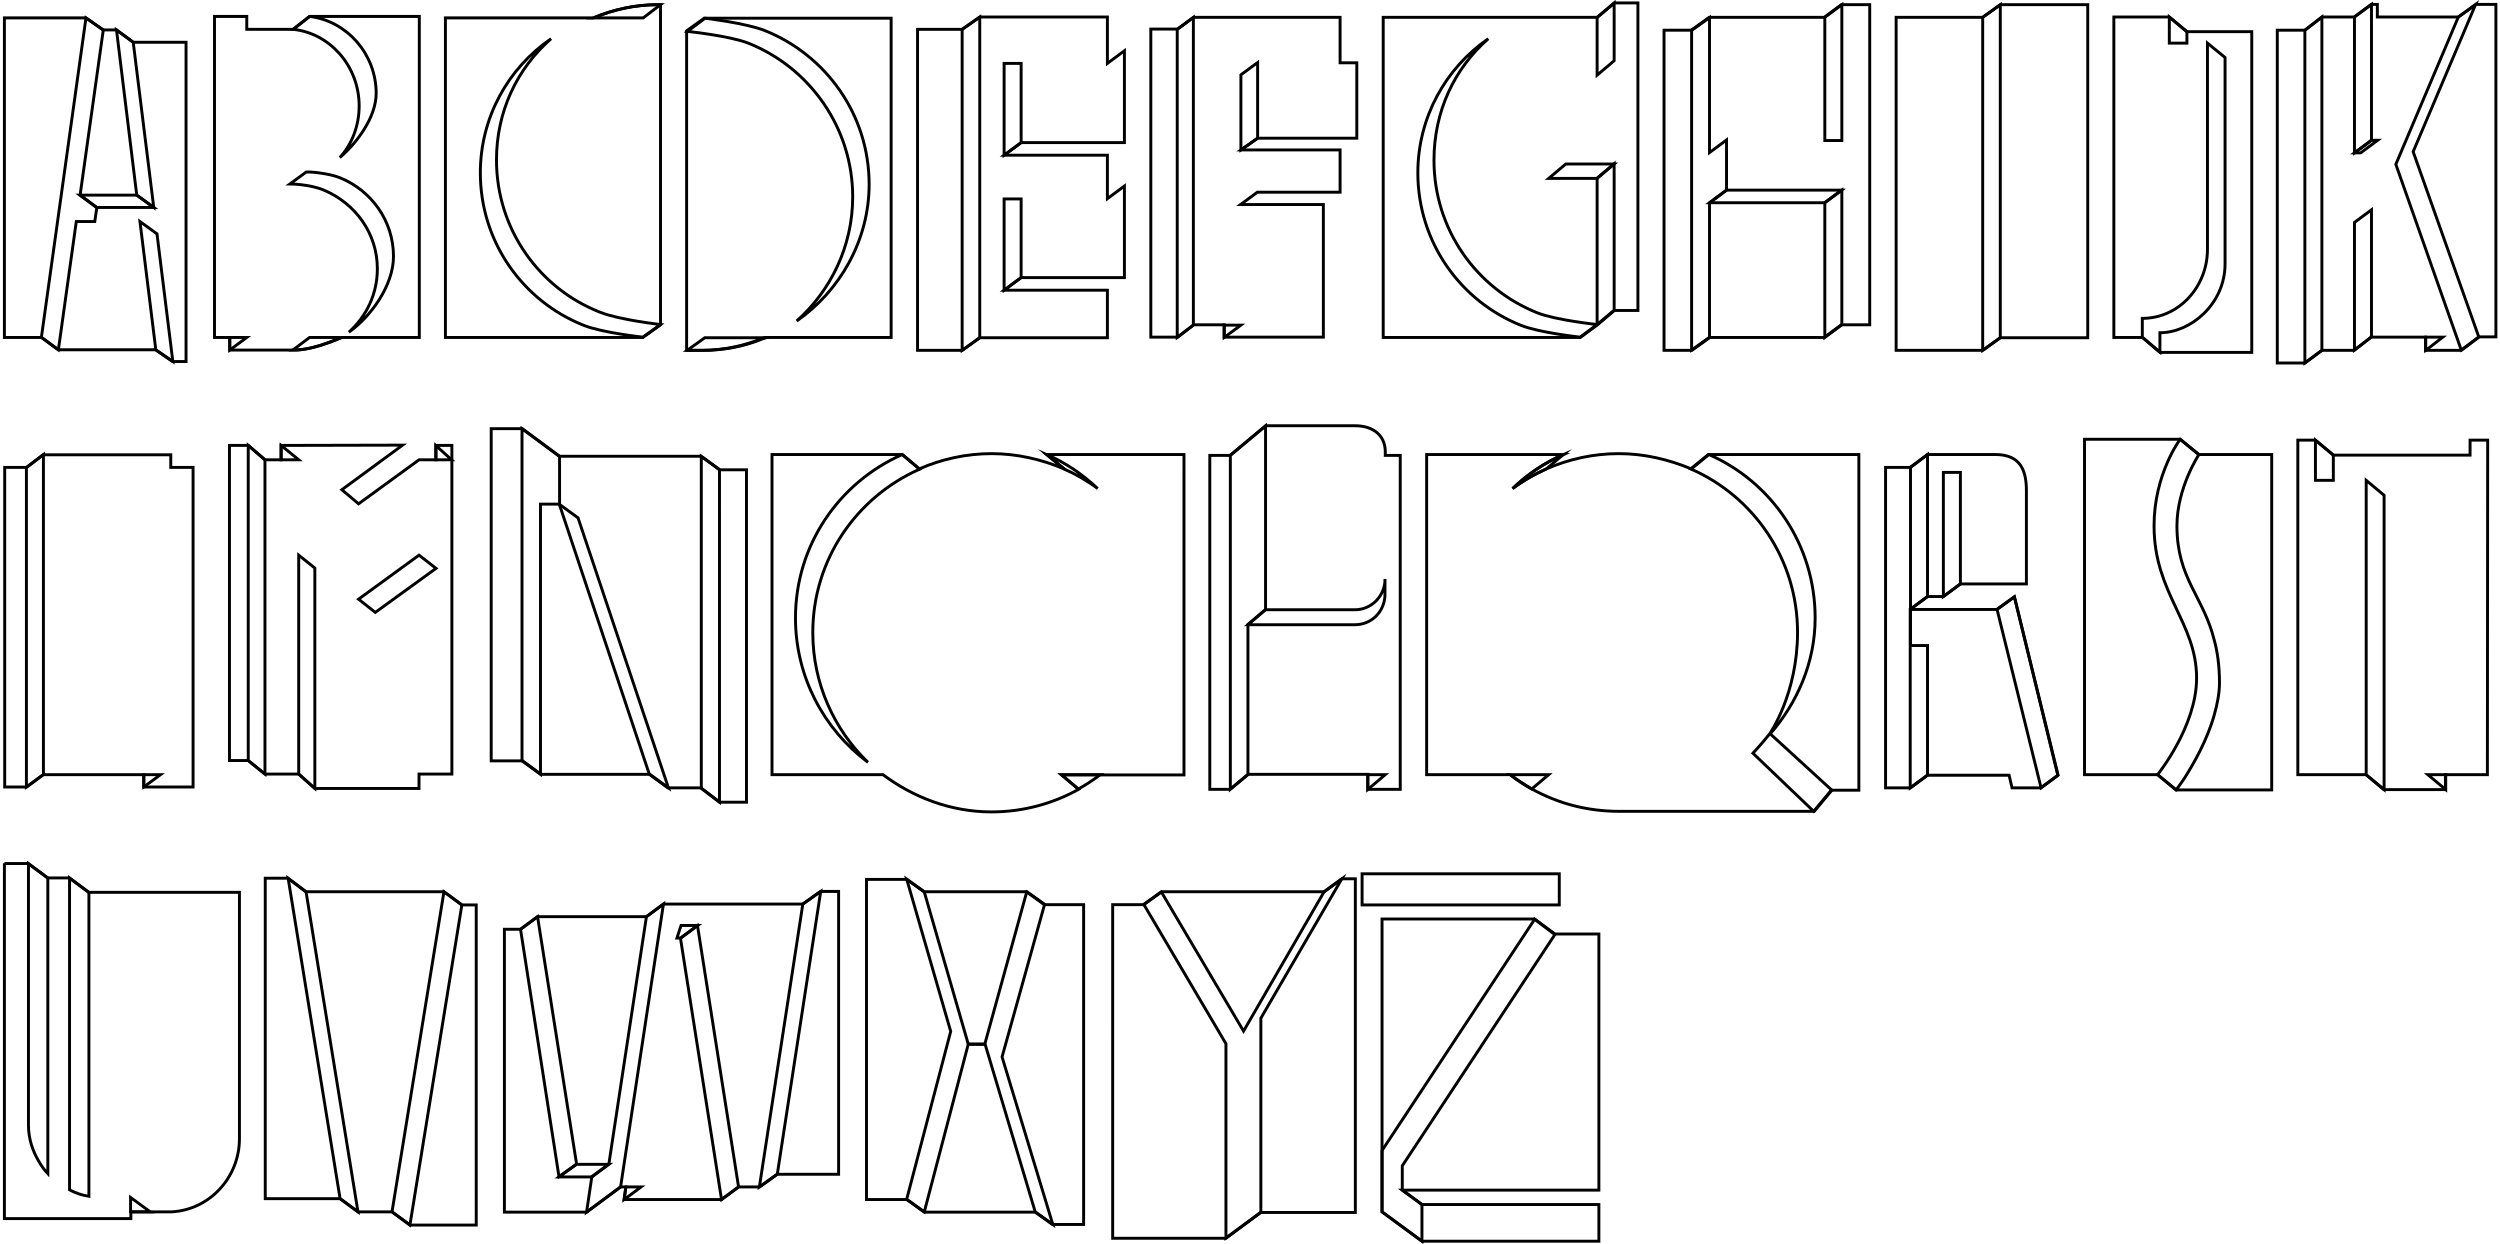 <?xml version="1.0" encoding="utf-8"?>
<!-- Generator: Adobe Illustrator 22.0.1, SVG Export Plug-In . SVG Version: 6.00 Build 0)  -->
<svg version="1.1" id="Layer_1" xmlns="http://www.w3.org/2000/svg" xmlns:xlink="http://www.w3.org/1999/xlink" x="0px" y="0px"
	 viewBox="0 0 852 424" style="enable-background:new 0 0 852 424;" xml:space="preserve">
<style type="text/css">
	.st0{fill:none;stroke:#000000;stroke-miterlimit:10;}
</style>
<g id="abc1" class="st0">
	<path d="M29.3,6.1H1.5V115h12.7l5.7,4.2L26,75.5h6.3l0.7-4.8l-5.7-4.2l7.9-56.3L29.3,6.1z M53.5,79.7l-5.8-4.2l5.4,43.7l5.8,4L53.5,79.7z M52.4,70.7l-7-56.3l-5.7-4.2l6.9,56.3L52.4,70.7z"/>
	<path d="M105.5,5.6L99.9,10H84.1V5.6h-11V115h5.2v4.3h22.4c4.5,0,11.9-2.5,15.8-4.3h26.4V5.6H105.5z"/>
	<path d="M225.1,1.6h-1c-7.6,0-14.9,1.6-21.9,4.5h-50.4V115h67.3l6-4.3L225.1,1.6L225.1,1.6z"/>
	<path d="M303.7,6.2H240l-6,4.3v108.9h5.2c7.2,0,14.2-1.5,20.4-4l1.2-0.4h42.9V6.2z"/>
	<path d="M327.9,10v109.4l6-4.3V5.8L327.9,10z M342.2,21.6v31.3l5.8-4.3v-27C348,21.6,342.2,21.6,342.2,21.6zM342.2,67.8v31.1l5.8-4.3V67.8H342.2z"/>
	<path d="M401.2,10v105l5.5-4.2V5.9L401.2,10z M422.9,25.5v25.6l5.7-4V21.3L422.9,25.5z M417.2,110.8v4.2l5.7-4.2H417.2z"/>
	<path d="M527.8,60.8l5.8-4.9h16.5l-5.8,4.9H527.8z M558.2,1h-8l-5.8,4.9h-73V115h67.2l5.8-4.3l5.8-4.9h8V1z"/>
	<path d="M576.6,10.3h-9.5v109.1h9.5l6-4.3v-46l5.8-4.3V47.7l-5.8,4.3V6L576.6,10.3z M621.9,5.9v42h5.8V1.6L621.9,5.9zM621.9,69.1V115l5.8-4.3V64.8L621.9,69.1z"/>
	<path d="M681.7,115.1h29.8V1.6h-29.8l-6,4.3v113.5L681.7,115.1z"/>
	<path d="M739.3,5.8h-18.9V115h9.7l6,5.1h31.3V10.8h-22.1L739.3,5.8z"/>
	<path d="M826.7,114.9v4.5l5.8-4.5H826.7z M802.4,5.8v46.3l5.8-4.3V1.5L802.4,5.8z M843.8,1.5l-6,4.3L816.5,56l22.3,63.3l6-4.5h5.8V1.5H843.8z M791.3,5.8l-5.8,4.5h-9.4v113.4h9.4l5.8-4.3V5.8z M802.4,119.3l5.8-4.5V71.5l-5.8,4.3V119.3z"/>
	<path d="M9.1,159.3H1.6v108.9h7.5l5.7-4.2V154.9L9.1,159.3z M49,264v4.2l5.7-4.2H49z"/>
	<path d="M127.9,208.7l-5.7-4.5l20.6-15l5.8,4.5L127.9,208.7z M95.8,151.8v4.9h-5.5l-5.7-4.9h-6.4v107.4h6.4l5.7,4.6h11.5l5.5,4.9h35.5v-4.9H154v-112h-5.4v4.9h-5.8l-20.6,15l-5.7-4.8l20.7-15.2L95.8,151.8L95.8,151.8z"/>
	<path d="M239,268.6l6.3,4.8h9.1V160.1h-9.1l-6.3-4.6V268.6z M167.4,146.1v113.2h10.7l6.3,4.6h37.1l6.3,4.6l-30.8-92l-6.3-4.6v-16.4l-12.7-9.4H167.4z"/>
	<path d="M337.9,154.6c-8.6,0-17.1,1.9-24.6,5.2l-5.8-4.9h-44.4V264h37.8c10.3,7.7,23.1,12.7,37,12.7c10.7,0,20.9-2.8,29.7-7.7l-5.8-4.9h41.7V154.9h-46.8l6,4.9C355,156.6,346.7,154.6,337.9,154.6z"/>
	<path d="M472.1,155.2V154c0-0.6,0-0.9-0.1-1.5c-0.7-4.9-4.9-7.4-10.1-7.4h-30.5l-12.1,10.1V269l6.1-5.1h40.8v5.1h11V155.2H472.1z M425.3,212.9l6-5.1h30.5c5.2,0,9.4-4,10.1-8.9c0.1-0.4,0.1-1,0.1-1.6v5.1c0,0.6,0,1.2-0.1,1.6c-0.7,5.1-4.9,8.9-10.1,8.9H425.3z"/>
	<path d="M551.7,154.6c-8.8,0-17.1,1.9-24.7,5.2c-4,1.8-7.9,4-11.5,6.7c5.1-4.9,10.9-8.8,17.3-11.6h-46.6V264h28.5c2.4,1.8,4.8,3.4,7.4,4.9c8.8,4.9,18.8,7.6,29.7,7.6c13.9,0,41,0,41,0h25.5l6-7.2l-21-19.2c9.2-10.6,15.3-24.3,15.3-39.5c0-24.9-14.8-46.3-36.2-55.7l-6,4.9C568.7,156.6,560.4,154.6,551.7,154.6z"/>
	<path d="M662.3,161v42.3l5.8-4.3v-38H662.3z M680.6,207.7l15,60.8l5.8-4.3l-14.9-60.8L680.6,207.7z M651.1,159.3h-8.5v109.2h8.5l5.8-4.3V220h-5.8v-12.4l5.8-4.3v-48.4L651.1,159.3z"/>
	<path d="M743,149.7h-32.6V264h24.9l6.3,5.2c0,0,1.2-1.5,3-4.2c3-4.8,7.6-12.7,10-21.3c1-3.6,1.8-7.3,1.8-11c0-5.8-0.7-10.6-1.8-14.6c-3.7-14.9-12.7-20.9-12.7-38.9c0-13,7.5-24.3,7.5-24.3L743,149.7z"/>
	<path d="M847.8,150h-6v5.1h-46.6l-6.1-5.1h-6v114h23.2l6.1,5.1h21V264h14.3L847.8,150L847.8,150z"/>
	<path d="M23.7,405.5c1.9,1,4,1.8,6.6,2.2V304.1l-6.6-4.9V405.5z M9.7,383.5c0,4.9,1.6,8.9,3.3,11.9c1,1.8,2.1,3.3,3.3,4.6V299.2l-6.6-4.9C9.7,294.3,9.7,383.5,9.7,383.5z M44.5,413h6.7l-6.7-4.9V413z"/>
	<path d="M115.9,408.5l6.1,4.5l-17.7-109.1l-6.1-4.6L115.9,408.5z M133.6,413l6.1,4.5h22.6V308.4h-4.9l-6.1-4.5L133.6,413z"/>
	<path d="M177.4,316.7l13.1,84.3l6-4.3l-13.3-84.3L177.4,316.7z M231.9,319.7l14,89.1l5.8-4.3l-14-89.1L231.9,319.7zM220.3,312.4l-12.8,84.3l-5.8,4.3l-1.8,12.1l11.6-8.6l14.6-96.4L220.3,312.4z M213.3,404.5l-0.6,4.3l5.8-4.3H213.3z M279.6,303.8l-6,4.3l-14.8,96.4l6-4.3h21v-96.4H279.6z"/>
	<path d="M324,351.5l-15,57.2l6,4.3l15-57.2h5.7l17.1,57.2l6,4.3l-17.3-57.1l14.5-52l-6-4.3h-35l-6-4.3L324,351.5z"/>
	<path d="M451.2,303.9h-55.4l-6,4.3l28,47.5v66.2l11.9-8.8V347l27.6-47.5L451.2,303.9z"/>
	<path d="M531.4,308.4v-10.6h-67.2v10.6H531.4z M544.9,405.5v-87.2h-15l-6.9-5.1h-52V413l13.6,10h60.3v-12.5h-60.3l-6.7-4.9h67V405.5z"/>
</g>
<g id="abc2" class="st0">
	<path d="M32.9,70.7l-5.7-4.2h19.4l5.8,4.2H32.9z M29.3,6.1L14.1,115l5.7,4.2H53l5.8,4h4.6V14.4h-18l-5.7-4.2h-4.6L29.3,6.1z"/>
	<path d="M105.5,115l-5.7,4.3c5.1,0,9.8-1.6,14.3-3.4l2.2-0.9H105.5z M84.1,115h-5.8v4.3L84.1,115z M105.5,5.6L99.9,10c12.5,1.3,22.5,12.5,22.5,26.1c0,6.7-2.4,13-6.6,17.6c5.7-4.8,12.4-13.7,12.4-21.9C128.2,18.3,118.1,7.1,105.5,5.6z M98.8,62.7c0,0,6.6,0,11.6,2.1c10.6,4.5,18.2,14.6,18.2,26.8c0,8.6-3.7,16.2-9.7,21.6c7.4-5.2,15.2-15.9,15.2-25.8c0-12.2-7.6-22.5-18.2-26.8c-2.2-0.9-4.6-1.3-6.6-1.6c-2.2-0.4-4.9-0.4-4.9-0.4L98.8,62.7z"/>
	<path d="M187.8,13.2c-14.6,10-24.1,26.8-24.1,45.7c0,23.7,14.6,43.8,35.3,52c6.3,2.5,20.1,4,20.1,4l6-4.3c0,0-14.2-1.6-20.6-4.2c-20.6-8-35.3-28.2-35.3-51.9C169.2,38,176.2,23.4,187.8,13.2z M225.1,1.6h-1c-7.6,0-14.9,1.6-21.9,4.5h17L225.1,1.6z"/>
	<path d="M240.3,6.2l-6,4.5c0,0,14.3,1.5,20.7,4c20.9,8.3,35.6,28.8,35.6,52.4c0,16.8-7.5,32-19.1,42.3c14.6-10.1,24.7-27.4,24.7-46.6c0-23.8-14.8-44.1-35.6-52.4C254.3,7.9,240.3,6.2,240.3,6.2z M261.1,115.1h-20.9l-6,4.3h5.2c7.2,0,14.2-1.3,20.4-3.9L261.1,115.1z"/>
	<path d="M333.9,5.8l-6,4.2h-15.2v109.4h15.2l6-4.3h43.5V98.9h-35.2l5.8-4.3h35.2V63.4l-5.8,4.3V52.9h-35.2l5.8-4.3h35.2V17.3l-5.8,4.3V5.8H333.9z"/>
	<path d="M406.8,5.9l-5.5,4h-9.1v105h9.1l5.5-4.2h10.4v4.2H451V69.7h-28.2l5.7-4.2h28.2V51.1h-33.8l5.7-4h33.8V21.4h-5.7V5.9H406.8z"/>
	<path d="M550.1,55.8l-5.8,4.9v49.9l5.8-4.9V55.8z M550.1,1l-5.8,4.9v19.7l5.8-4.9V1z M507.2,13.2c-14.5,10-24,26.8-24,45.7c0,23.7,14.6,43.8,35.2,52c6.3,2.5,20.1,4,20.1,4l5.8-4.3c0,0-14.2-1.5-20.4-4c-20.6-8.2-35.2-28.3-35.2-52C488.7,38,495.6,23.4,507.2,13.2z"/>
	<path d="M621.7,5.9h-39.2l-6,4.3v109.1l6-4.3h39.2l5.8-4.3h9.7V1.6h-9.7L621.7,5.9z M582.6,69.1l5.8-4.3h39.2l-5.8,4.3H582.6z"/>
	<path d="M675.7,5.9h-29.5v113.5h29.5l6-4.3V1.6L675.7,5.9z"/>
	<path d="M752.3,14.7V85c0,12.7-9.7,23.5-22.2,23.5v6.4l6,5.1v-6.6c10.4,0,22.2-9.7,22.2-23.5V19.6L752.3,14.7zM739.3,5.8v8.9h6v-3.9L739.3,5.8z"/>
	<path d="M837.8,5.8h-27.6V1.5h-2.1l-5.8,4.3h-11l-5.8,4.5v113.4l5.8-4.3h11l5.8-4.5h18.5v4.5h12.2l6-4.5l-22.4-63.2l21.3-50.2L837.8,5.8z M808.2,47.8h2.1l-5.8,4.3h-2.1L808.2,47.8z"/>
	<path d="M14.7,264H49v4.2h16.8V159.3h-7.6V155H14.7L9,159.3v108.9L14.7,264z"/>
	<path d="M101.8,189.2v74.6l5.5,4.9v-75.1L101.8,189.2z M153.9,156.7l-5.4-4.9v4.9H153.9z M84.6,151.8v107.4l5.7,4.6V156.7L84.6,151.8z M95.8,151.8v4.9h6L95.8,151.8z"/>
	<path d="M238.9,268.6l6.3,4.8V160.1l-6.3-4.6h-48.3l-12.7-9.4v113.2l6.3,4.6v-92.1h6.4l30.7,92.1l6.3,4.6h11.3V268.6z"/>
	<path d="M361.7,264l5.8,4.9c2.7-1.5,5.1-3.1,7.5-4.9H361.7z M307.5,154.9c-21.5,9.5-36.4,30.8-36.4,55.7c0,20.1,9.7,38,24.7,49.2C284.3,248.7,277,233,277,215.6c0-24.9,14.9-46.2,36.4-55.7L307.5,154.9z M362.6,159.8c4,1.8,7.9,4,11.5,6.7c-5.1-4.8-10.9-8.8-17.4-11.6L362.6,159.8z"/>
	<path d="M431.3,145.1l-12.1,10.1h-6.9V269h6.9l6.1-5.1v-51.1l6-5.1V145.1z M472.1,264h-6v5.1L472.1,264z"/>
	<path d="M514.6,264c2.2,1.8,4.8,3.4,7.4,4.9l5.8-4.9H514.6z M532.8,154.9c-6.4,2.8-12.2,6.7-17.3,11.6c3.6-2.7,7.5-4.9,11.5-6.7L532.8,154.9z M633.5,154.9h-51.3l-6,4.9c21.5,9.4,36.4,30.8,36.4,55.7c0,21-9.5,34.6-9.5,34.6c-2.7,3.4-5.7,6.6-5.7,6.6l20.7,19.8l6-7.2h9.4L633.5,154.9L633.5,154.9z"/>
	<path d="M656.9,154.9l-5.8,4.3v48.4l5.8-4.3h5.4l5.8-4.3h22.5v-31.7c0-6.7-1.8-12.4-10.6-12.4L656.9,154.9L656.9,154.9z M686.5,203.4l-6,4.3H651v60.8l5.8-4.3h27.9l1,4.3h9.8l5.8-4.3L686.5,203.4z"/>
	<path d="M749.3,154.9l-6.3-5.2c0,0-8.9,11.8-8.9,29.5c0,23.1,14.5,32.9,14.5,51.9c0,16.5-13.3,32.9-13.3,32.9l6.3,5.2h32.6V154.9H749.3z"/>
	<path d="M806.4,163.7V264l6.1,5.1V168.8L806.4,163.7z M789.1,150v13.7h6.1v-8.6L789.1,150z M833.5,264h-6.1l6.1,5.1V264z"/>
	<path d="M1.5,294.2v121.1h43.1V413h13.9c13-0.7,23.1-11.8,23.1-24.9v-84H30.2l-6.6-4.9h-7.4l-6.6-4.9H1.5V294.2z"/>
	<path d="M90.4,299.3v109.2h25.5l6.1,4.5h11.6l6.1,4.5l17.7-109.1l-6.1-4.5h-47.1l-6.1-4.6H90.4z"/>
	<path d="M273.6,308.1h-47.5l-5.8,4.3h-37.1l-5.8,4.3h-5.5v96.4h28l11.6-8.6h1.8l-0.6,4.3h33.2l5.8-4.3h7.2l6-4.3l14.8-96.4L273.6,308.1z M196.5,396.8h11l-5.8,4.3h-11.2L196.5,396.8z M232.1,315.4h5.7l-5.8,4.3h-1.3L232.1,315.4z"/>
	<path d="M358.7,417.3h10.6v-109h-13.4l-6-4.3l-14.3,51.9H330L315,304l-6-4.3h-13.7v109.1H309l6,4.3h37.8L358.7,417.3z"/>
	<path d="M457.3,299.5l-6.1,4.5l-27.4,47.4l-28-47.4l-6,4.3h-10.6V422h38.6l11.9-8.8h32.2V299.5H457.3z"/>
	<path d="M523,313.3l-52,78.8V413l13.6,10v-12.5l-6.7-4.9v-8.3l52-78.8L523,313.3z"/>
</g>
</svg>
